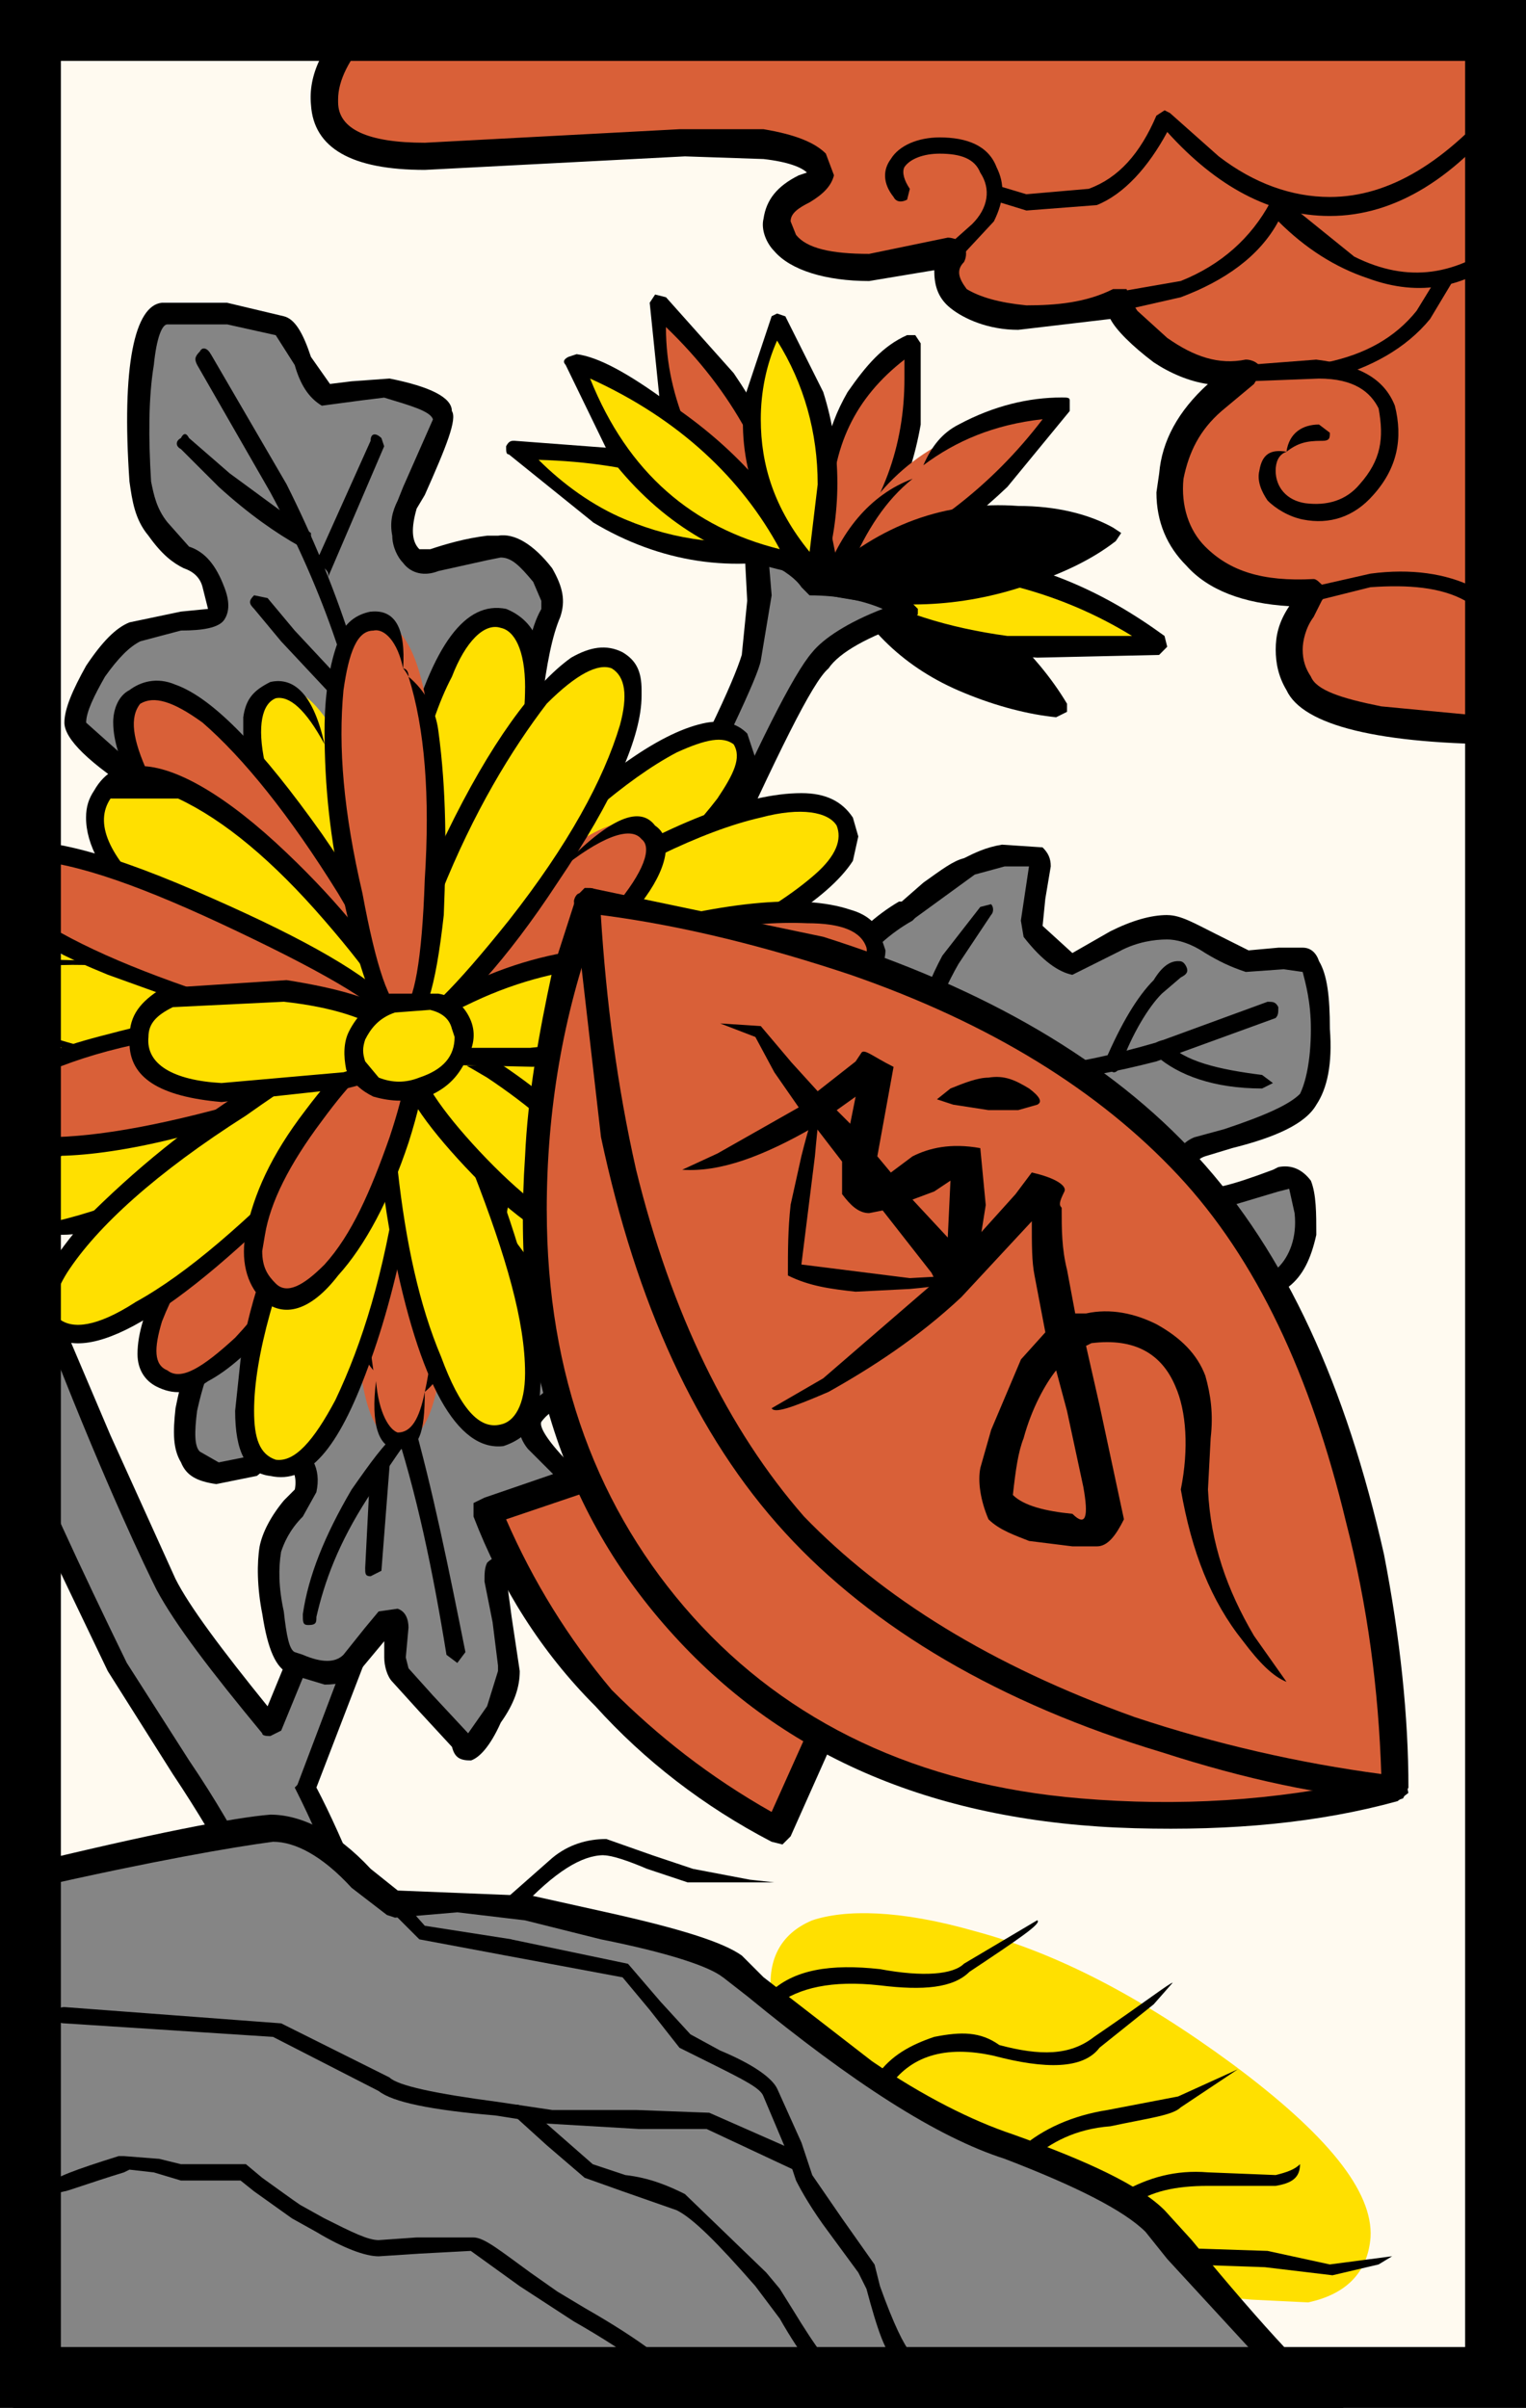 <svg xmlns="http://www.w3.org/2000/svg" height="100%" viewBox="0 0 372 587"><path fill="#fffaf0" d="M0 0h372v587H0z"/><path fill="#DA8E55" d="M237.65 166.92c7.26 2.65 13.86 4.63 20.47 5.95-3.3-5.95-7.92-11.23-13.2-16.5-11.9-11.24-24.45-17.2-38.32-16.53 5.28 11.9 15.85 21.13 31.05 27.08z"/><path d="M206.6 137.2c-1.32 0-1.32.66-1.98 1.32v1.98c5.94 12.55 15.85 22.46 30.38 28.4 7.94 3.3 15.86 5.3 22.46 5.95l2.65-1.32v-1.98c-3.95-6.6-8.58-11.9-14.52-17.84-11.9-10.55-24.45-16.5-38.98-16.5z"/><path fill="#FFE000" d="M201.97 143.15c13.22 8.58 30.4 13.2 52.2 15.2l28.4-1.34c-6.6-5.27-14.54-9.9-25.1-13.85-19.82-7.27-38.98-7.93-55.5 0z"/><path d="M284.54 157.67l-.66-2.64c-7.26-5.28-15.85-10.57-26.42-14.53-20.47-7.26-38.97-7.26-56.14 0l-1.98 2.64c0 .66.66 1.32 1.32 1.98 13.87 8.6 31.04 13.88 52.2 15.2l29.7-.66 1.98-2zm-75.96-14.52c11.9-3.97 25.76-3.97 39.63 0 9.92 2.64 19.17 6.6 27.76 11.88h-30.4c-14.52-1.98-27.07-5.94-36.98-11.88z"/><path fill="#FFE000" d="M150.46 112.1l-25.1-1.98 19.8 15.2c15.86 9.9 33.03 11.88 50.87 7.26-11.23-10.58-27.1-17.18-45.57-20.48z"/><path d="M144.5 127.3c16.52 9.9 34.35 12.54 52.2 7.92l1.97-1.98-.66-2.65c-12.54-10.57-27.72-17.18-46.22-21.14l-26.43-2c-.65 0-1.3 0-1.98 1.34 0 1.32 0 1.98.67 1.98l20.47 16.5zm45.6 3.95c-12.56 2-25.1.66-37.67-4.62-7.92-3.3-15.18-8.6-21.13-14.53 23.78.66 43.6 6.6 58.8 19.15z"/><path fill="#858585" d="M184.14 133.24l1.32 13.2-1.98 13.88-26.42 54.16 16.52-1.32 11.22-23.78c7.27-16.5 12.56-26.42 14.54-29.06 3.96-3.97 11.22-7.27 21.8-11.9-2.65-2.63-7.27-4.62-14.53-5.28l-9.24-1.32c-1.33-1.98-3.97-4.62-7.93-6.6l-5.3-1.98z"/><path d="M198.67 139.84c-1.97-3.3-4.62-5.3-8.58-6.6l-5.3-2.65-2.64 1.3-.66 2 .66 12.55-1.32 13.2c-2 6.6-9.9 23.8-26.42 53.5l.66 2.66 1.98 2 16.52-2c1.3 0 1.97 0 1.97-1.32 13.88-30.4 22.46-48.22 26.42-51.52 2.65-3.96 9.9-7.93 19.82-11.23l1.97-1.98v-1.32l-1.32-1.32c-3.3-3.95-11.22-6.6-23.78-7.26zm-3.3 3.3l1.98 2c7.27 0 13.2 1.3 17.83 3.3-8.58 3.3-14.52 7.26-17.17 10.56-4.6 5.28-13.2 22.46-26.4 52.18l-9.92.67c14.53-29.07 23.12-46.9 23.78-50.87l2.64-15.85-.66-7.93c3.97 1.98 6.6 3.96 7.93 5.95z"/><path fill="#D96038" d="M221.8 102.85V83.7c-4.63 2.64-9.25 7.26-13.22 13.2-8.58 12.56-10.57 27.74-6.6 45.6 10.57-11.9 17.84-25.12 19.8-39.65z"/><path d="M200 143.15l1.97 1.98 2-1.33c11.22-11.22 17.82-25.1 20.47-40.3V83.7l-1.32-2h-2c-5.93 2.65-9.9 7.28-14.5 13.88-5.3 9.25-7.28 18.5-3.98 29.73 0-16.5 5.94-28.4 17.84-37.65v4.63c0 16.5-5.3 31.05-16.52 44.26l-1.98-9.9c-1.98 5.27-3.3 10.56-1.98 16.5z"/><path fill="#D96038" d="M244.9 116.72L258.8 98.9c-7.27.65-15.2 2.62-23.78 6.6-16.5 6.6-27.08 19.8-32.36 37 15.85-5.3 29.06-13.9 42.27-25.78z"/><path d="M200.66 141.82l.65 1.98 2.66 1.32c15.2-5.28 29.07-14.53 41.6-26.42l15.2-18.5v-2.64c0-.66-.65-.66-1.98-.66-7.92 0-16.5 1.98-25.1 6.6-3.96 2-6.6 5.3-8.6 9.92 7.95-5.95 17.2-9.9 29.08-11.23-12.56 16.5-28.4 28.4-46.9 36.32 3.96-9.25 8.6-16.52 15.2-21.8-10.58 3.96-17.84 13.2-21.8 25.1z"/><path fill="#D96038" d="M176.22 91.62l-15.2-17.83L163 98.9c5.3 17.82 15.85 31.03 32.37 38.3-2.64-15.2-8.58-30.4-19.16-45.58z"/><path d="M162.34 72.46l-2.64-.66-1.32 2 2.64 25.75c4.62 18.5 16.52 31.7 33.03 40.3h1.98l1.32-2.65c-1.98-16.52-8.6-31.7-18.5-46.24l-16.5-18.5zm5.3 32.37c-3.3-7.92-5.3-15.85-5.3-25.1 16.5 15.85 25.77 33.7 29.73 53.5-11.23-6.6-19.82-16.5-24.44-28.4z"/><path fill="#FFE000" d="M161.68 100.2l-22.46-11.9 11.9 21.82c11.22 15.85 25.76 25.1 44.25 27.08-6.6-13.87-17.83-27.08-33.7-37z"/><path d="M137.9 88.98l11.23 23.12c11.9 15.2 27.08 24.44 45.58 27.74.67 0 1.33 0 2-1.32l.65-1.98c-6.6-14.53-18.5-27.74-34.35-38.32-9.9-7.26-17.18-11.22-22.45-11.88l-2 .66c-1.3.66-1.3 1.3-.65 1.98zm52.2 44.9c-21.15-5.27-37-18.48-46.25-41.6 21.8 9.9 37 24.44 46.24 41.6z"/><path fill="#FFE000" d="M198.67 95.58l-9.24-16.5-5.94 17.83c-2 15.2 2.62 29.07 14.5 42.94 4.64-14.53 4.64-29.72.67-44.26z"/><path d="M191.4 77.1l-1.97-.67-1.32.66-6.6 19.8c-1.98 15.2 3.3 30.4 14.53 44.92l2.64.67 2-2c4.6-15.2 4.6-30.38 0-44.92l-9.26-18.5zm7.94 40.94l-1.98 16.5c-8.6-10.55-11.9-21.12-11.9-32.35 0-6.62 1.33-13.22 3.97-19.16 6.6 10.56 9.9 22.45 9.9 35z"/><path fill="#FFE000" d="M201.97 142.5c15.86 3.95 31.72 2.62 48.9-2.66l19.8-9.9c-5.94-2.65-13.2-4.63-22.46-4.63-17.16-1.3-32.35 4.63-46.22 17.2z"/><path d="M273.32 129.93l-2-1.32c-5.93-3.3-13.86-5.27-23.1-5.27-17.84-1.32-33.7 4.62-47.56 17.17l-.66 2.65 1.97 1.98c15.86 3.3 31.72 3.3 48.9-2.64 7.92-2.66 15.18-5.96 21.13-10.6l1.32-1.97z"/><path fill="#858585" d="M55.34 76.43l-15.2-.66c-2.64 1.32-4.62 6.6-5.94 18.5-.67 7.92-.67 15.85 0 23.1 0 3.3 1.98 7.94 4.62 11.24l7.27 7.28c1.97.66 3.95 2.64 5.93 5.94 1.32 3.97 1.32 6.6.66 7.93l-8.6 1.98-11.23 1.98c-3.3 1.33-6.6 4.63-9.9 9.92-3.3 4.62-4.62 9.25-4.62 12.55 0 3.3 4.62 7.92 15.85 13.87 7.93 5.3 15.2 9.25 21.8 11.23 40.3 17.83 64.73 7.93 73.3-29.73.68-9.9 2.66-17.83 4.65-21.8 1.3-3.3.65-6.6-2.65-11.22-3.96-3.97-6.6-5.3-9.25-5.3l-7.26.67-9.26 2.64c-3.3 1.98-5.3.65-6.6-3.3-2-3.3-1.32-6.6 0-9.92 6.6-13.2 9.9-21.13 9.24-22.46-.66-1.98-5.3-3.96-14.53-6.6l-6.6 1.32-7.94.67c-1.3-.67-3.3-3.3-5.27-8.6-1.98-4.62-3.97-7.26-5.28-8.58l-13.2-2.64z"/><path d="M55.34 73.8H39.48c-6.6.64-9.9 15.18-7.92 43.58.66 4.63 1.3 9.25 4.62 13.2 3.3 4.64 5.94 6.62 8.6 7.94 1.96.66 3.95 1.98 4.6 4.62l1.33 5.3-6.6.65-12.54 2.63c-3.3 1.32-6.6 4.63-10.57 10.57-3.32 5.94-5.3 10.57-5.3 13.87 0 3.96 5.95 9.9 18.5 17.83 6.6 3.97 13.2 7.27 20.48 10.58 22.45 9.24 40.3 10.57 53.5 3.3 11.9-5.94 19.82-17.84 23.78-35v-.67c1.32-10.56 2.64-17.17 4.62-21.8 1.32-3.95.67-7.25-1.98-11.88-4.62-5.94-9.25-8.6-13.2-7.93h-2.65c-5.3.65-9.9 1.98-13.87 3.3h-2.65c-1.98-1.98-1.98-5.3-.66-9.9l1.98-3.32c5.3-11.88 7.93-18.5 6.6-20.47 0-3.3-5.27-5.94-15.18-7.92l-9.25.67-5.28.65L75.8 87c-1.97-5.95-3.95-9.25-6.6-9.9l-13.87-3.3zm0 5.27l11.88 2.64L71.85 89c1.32 4.62 3.3 7.92 6.6 9.9l9.9-1.32 5.3-.65c6.6 2 11.23 3.3 11.9 5.3l-7.28 16.5-1.32 3.3c-1.32 2.64-1.98 5.3-1.32 8.6 0 2.64 1.32 5.28 2.64 6.6 1.98 2.64 5.3 3.3 8.6 1.98l11.88-2.64 3.3-.66c2.65 0 4.63 1.97 7.93 5.94l1.98 4.63v1.98c-2.65 4.62-3.96 11.88-5.3 23.1-3.3 16.53-11.21 27.1-21.12 31.72-11.9 5.95-27.74 4.63-48.22-3.96l-24.45-12.56L21 176.17c0-2.64 1.97-6.6 4.6-11.23 3.3-4.62 5.96-7.27 8.6-8.6l9.9-2.63c5.3 0 9.25-.65 10.58-2.64 1.3-1.97 1.3-4.6 0-7.92-2-5.3-4.63-8.6-8.6-9.9l-5.28-5.95c-2.64-3.32-3.3-6.62-3.97-9.92-.65-10.57-.65-20.48.67-28.4.66-6.6 1.98-9.9 3.3-9.9h14.54z"/><path d="M51.38 86.34c-.67-1.33-2-2-2.65-.67-1.32 1.33-1.32 1.98-.66 3.3l17.83 31.05c13.2 24.44 21.14 48.22 24.44 71.34 0 1.32 1.33 1.98 1.98 1.98 1.33-.66 2-1.3 1.33-1.98-3.3-23.78-11.23-48.22-23.8-73.32L51.4 86.34z"/><path d="M46.09 106.8c-.67-1.3-1.33-1.3-2 0-1.32.67-1.32 2 0 2.66l9.25 9.24c7.27 6.6 13.87 11.23 19.82 14.54.66 1.3 1.98.65 2.64 0v-3.3L56 115.4l-9.9-8.6zM92.98 106.8c-1.3-1.3-2.64-1.3-2.64.67L75.8 139.84c.67-1.32 1.33-1.32 3.3-1.32.67.66 1.33 1.32.67 2.64l13.88-32.37-.67-2zM65.24 145.8l-3.3-.68c-1.32 1.33-1.32 1.98 0 3.3l6.6 7.94 19.16 20.47 2.64-.66c1.32-.65 1.32-1.32 0-2.64l-18.5-19.82-6.6-7.9z"/><path fill="#858585" d="M319.56 235.62c-1.32-1.32-2.65-1.98-5.95-1.32h-9.24l-9.9-4.63c-3.97-1.97-7.27-3.96-9.92-3.96-3.96 0-7.92 1.33-12.54 3.32-3.97 1.98-7.27 3.3-8.6 5.28-1.3 1.32-2.63 0-5.94-1.98l-5.94-5.95c0-.66 0-2.64.66-6.6l1.32-8.6c0-1.97-1.98-3.3-6.6-3.3l-10.57 3.3c-1.98 1.33-4.63 3.32-9.25 6.62l-5.3 3.95c-11.87 6.6-19.8 17.83-25.08 33.7-4.63 15.18-4.63 28.4 0 38.97 3.96 8.58 15.85 15.18 36.33 19.8l39.63 5.95 22.46-1.98c7.93-2 13.2-4.63 17.84-7.27 3.96-2.65 5.28-7.27 5.28-14.54-.67-7.93-1.98-10.58-5.28-9.26l-11.9 3.97c-4.62 1.33-8.58 1.33-9.9 0-2.65-1.32-3.3-3.96-3.3-5.94.65-2.64 2.63-4.62 4.62-5.94l13.2-3.3c7.28-2 11.24-5.3 13.22-7.93 1.98-3.3 3.3-9.26 3.3-17.2-.66-6.6-1.33-11.88-2.64-15.18z"/><path d="M284.54 223.07c-3.96 0-8.58 1.32-13.87 3.96l-9.25 5.3-7.26-6.62.66-6.6 1.33-7.92c0-1.98-.67-3.3-2-4.62l-9.9-.66c-3.96.66-6.6 1.98-9.25 3.3-2.64.66-5.27 2.65-9.9 5.95l-5.28 4.62h-.67c-11.23 6.6-20.48 18.5-25.1 35-5.3 15.86-5.3 29.07 0 40.96 3.96 7.93 13.2 14.53 29.73 18.5l38.3 7.27 9.92 1.3 23.78-1.96c7.92-2.65 14.53-4.64 18.5-7.27 3.3-2.64 5.28-6.6 6.6-12.55 0-5.3 0-9.9-1.32-13.2-2-2.66-4.63-3.98-7.93-3.32l-1.32.66c-10.56 3.96-15.85 5.28-17.82 3.96-1.33-1.3-2-1.98-1.33-3.96 0-1.32.66-2.64 2.65-3.3l6.6-2c10.57-2.63 17.84-5.93 20.48-10.55 2.64-3.96 3.96-9.9 3.3-18.5 0-7.92-.66-13.2-2.64-16.5-.66-1.98-1.98-3.3-3.97-3.3h-5.94l-7.27.66-7.92-3.97c-5.3-2.64-8.6-4.63-11.9-4.63zm-11.22 8.6c3.96-2 7.92-2.65 11.22-2.65 2 0 5.3.65 9.25 3.3 3.3 1.98 5.94 3.3 9.9 4.62l9.25-.66 4.62.66c.67 2.64 2 7.27 2 13.87 0 7.94-1.34 13.22-2.66 15.86-2.64 2.65-8.58 5.3-18.48 8.6l-7.28 1.98c-3.3 1.32-5.27 4.62-5.94 7.92 0 2.65 1.33 5.95 3.97 8.6l9.25.65 13.2-3.95 2.65-.67 1.32 5.95c.65 5.95-1.33 10.57-3.97 13.2-3.97 2.66-10.58 5.3-17.84 7.28l-20.5 1.33-10.55-1.32-36.33-5.94c-15.2-4.62-24.45-9.9-27.75-16.5-3.96-10.58-3.96-23.13.66-37.66 4.63-15.2 12.55-25.77 23.12-31.7l.67-.67 14.52-10.57 7.27-1.98h5.95l-1.98 13.2.67 3.98c4.62 5.94 8.58 8.58 11.88 9.24l3.97-1.98 7.92-3.96z"/><path d="M311.63 245.53c-.66-1.32-1.32-1.32-2.64-1.32l-27.1 9.92c-20.48 5.94-36.33 7.92-47.56 4.62-1.98 0-2.64 0-2.64 1.98 0 1.32 0 1.98 1.98 1.98 11.9 2.65 27.74 1.32 48.22-3.96l29.06-10.57c.67-.66.67-1.32.67-2.64z"/><path d="M289.18 235.62c-.67-1.32-1.33-1.32-2-1.32-1.97 0-3.95 1.32-5.94 4.63-3.96 3.96-7.92 10.56-11.88 19.8-.67.67 0 2 1.3 2 .67 1.3 2 .66 2.66-1.33 2.64-7.26 6.6-13.87 9.9-17.17l4.63-3.96c1.32-.67 1.98-1.33 1.32-2.65zM284.54 254.12c-.66-.67-1.3-.67-2.64 0-.66 1.32-.66 1.98 0 3.3 5.3 4.63 13.88 7.93 25.76 7.93l2.65-1.32-2.64-1.98c-10.56-1.33-19.15-3.3-23.12-7.93zM241.6 220.42l-2.63.67-9.25 11.88c-5.3 9.9-7.93 19.8-8.6 29.72 0 1.33.67 2 2 2l1.97-2c0-8.58 3.3-18.5 8.58-27.73l7.92-11.9c.67-.66.67-1.98 0-2.65z"/><path fill="#858585" d="M98.27 374.34l-9.25-8.6L65.9 420.6C54 406.04 45.43 394.8 40.8 386.23c-3.3-5.3-8.6-17.18-16.5-35.67l-11.24-26.42-13.22 17.83 5.95 15.2 23.1 48.87 20.5 33.7c9.9 13.86 16.5 29.06 22.45 45.57l27.08 11.24c-9.9-28.4-18.5-48.9-24.44-60.77 9.24-20.48 17.17-41.62 23.77-61.43z"/><path d="M13.71 321.5c-.64 0-1.96 0-1.96 1.3L-2.14 340l-.66 2.63 5.95 16.5 23.12 48.24 15.85 25.1c11.9 17.83 21.8 36.33 27.08 53.5l1.33 1.98L97.6 499.2h2.65l1.32-2.66v-.65c-9.9-27.76-17.83-47.58-24.44-60.13l23.12-60.1v-1.33l-.66-1.32-9.26-9.24-1.98-.67-1.98 1.34-21.14 51.52C54 402.08 46.1 391.52 42.78 384.9l-15.85-35-11.23-26.42-1.98-2zm75.98 48.88l5.3 5.27L72.5 435.1l-.65.67.66 1.32c5.96 11.88 13.22 29.72 21.8 54.8l-20.47-9.23c-6.6-17.18-15.2-35-27.74-53.5l-15.2-23.8c-11.24-23.1-21.15-44.24-28.4-62.74l10.56-13.2c13.2 33.68 22.46 52.83 25.1 58.12 4.62 8.6 13.22 19.82 25.76 35 0 .67 1.32.67 1.98.67l2.65-1.33 21.13-51.52z"/><path fill="#858585" d="M99.6 287.8c-4.63 0-7.93 3.97-10.58 11.23-2.64 7.27-6.6 11.23-11.9 14.54l-13.86 6.6c-5.94 3.3-10.57 6.6-12.55 9.25-2.63 3.96-4.62 7.93-5.27 13.87-1.33 5.93-.66 9.9.65 12.54 1.33 1.33 3.3 3.3 6.6 3.3l8.6-1.97 4.62-2.65 3.96-.66c3.97 1.98 5.3 5.28 3.97 9.25l-3.3 5.95c-2.64 3.3-4.63 5.3-4.63 8.6-.66 4.6 0 9.24.66 16.5.66 6.6 2.64 10.57 3.97 11.23l7.27 2.65c2.64.65 5.94-.66 7.92-1.98l5.95-8.6c1.98-2.64 3.3-3.95 3.96-3.3l1.32 5.95c-1.32 3.96-.67 6.6 0 8.58l8.58 7.94 7.27 9.24c.66 1.98 2.64 0 5.95-4.62 3.3-5.3 4.62-9.9 5.28-13.87l-1.98-13.87c-1.98-5.95-1.98-9.9-.66-10.57l6.6-.67 7.26 1.33 4.63-7.28 3.95-9.9c.66-.67-2.64-3.98-8.6-9.25-5.27-5.3-6.6-9.25-5.27-11.24 1.98-3.3 4.62-5.27 6.6-5.94l8.6-2c6.6-1.97 7.25-7.92 2.63-17.82-1.3-2.64-9.24-8.6-22.45-17.18l-19.8-12.55c-2-1.98-3.32-2.64-5.96-2.64z"/><path d="M96.95 285.82c-4.63 1.33-7.93 5.3-10.57 11.9-2.64 6.6-5.94 10.56-10.57 13.2l-5.27 2.65c-11.23 5.94-18.5 9.9-21.8 13.87-3.3 3.97-4.62 9.25-5.95 15.85-.65 5.93-.65 9.9 1.33 13.2 1.33 3.3 3.97 4.63 8.6 5.3l9.9-2 3.3-2.63c1.32-.66 2.65-.66 3.3-.66 2 .67 3.3 3.3 2.65 6.6l-2.64 2.65c-3.3 3.97-5.28 7.93-5.94 11.24-.66 3.95-.66 9.9.66 16.5 1.32 8.58 3.3 13.2 6.6 14.53l2 .65 6.6 2c3.3 0 5.94-.67 7.92-2.66l6.6-7.92v-.66 4.63c0 1.97.67 4.6 2 5.94l6.6 7.28 7.92 8.58c.66 2.64 1.98 3.3 4.62 3.3 1.98-.66 4.62-3.3 7.27-9.24 3.3-4.63 4.62-8.6 4.62-12.55l-1.98-13.2-1.33-9.92 5.28 1.3 7.93.68 5.94-9.25 3.97-9.9c0-1.33-2-4.64-7.28-9.9-5.28-5.3-7.92-9.26-7.26-10.58 1.98-2.64 4.62-3.97 7.92-3.97l5.94-1.98 6.6-4.63c2-4.62.67-9.9-2.63-16.5-2-5.95-16.52-15.86-42.95-31.7-3.3-2.66-6.6-2.66-9.9-2zm-18.5 29.73c5.3-2.65 9.9-8.6 13.22-15.86 1.98-5.28 3.96-7.93 6.6-9.25 1.98 0 3.96 0 5.28 1.98l26.43 15.85c9.24 6.6 14.53 11.23 15.85 13.22 1.98 5.28 2.64 9.25 1.98 11.88l-3.3 2.64-5.28.67c-4.62.65-7.92 3.3-11.22 7.26-2 2.64-2 5.94.65 9.24l7.93 7.93 4.63 5.28-3.3 9.26-3.96 5.3-3.97-1.34-5.94-.66c-1.98 0-3.96.66-5.3 2-.64 1.3-.64 2.63-.64 4.6l1.97 9.9 1.32 10.58v1.33l-2.66 8.58-4.62 6.6-8.6-9.24-5.93-6.6-.67-2.64.66-7.26c0-2-.67-3.97-2.65-4.63l-4.63.66-3.3 3.97-5.28 6.6c-1.98 1.98-5.3 1.98-9.9 0l-2-.66c-1.32-.66-1.98-3.97-2.64-9.9-1.3-5.95-1.3-10.58-.66-14.54.66-1.98 1.98-5.28 5.3-8.6l3.3-5.93c1.3-5.94-1.33-9.9-5.95-12.55-2.66-.66-5.3-.66-8.6 1.98l-2.65 1.98-6.6 1.32-4.62-2.64c-1.32-1.33-1.32-4.63-.66-9.9 1.32-5.95 2.64-9.92 4.62-13.22 2.63-3.3 9.24-7.27 19.8-12.55l5.95-2.65z"/><path d="M92.98 322.15c-.66-1.3-1.3-1.3-2.64-1.3-1.32.64-1.32 1.96-1.32 2.62l6.6 22.46c5.95 17.84 9.9 37 13.22 57.48l2.64 1.98 1.98-2.64c-3.97-19.8-7.93-39.63-13.2-58.12l-7.28-22.47z"/><path d="M98.93 348.57l-1.98.66c-3.3 2.65-6.6 7.27-11.23 13.88-6.6 11.24-10.57 21.15-11.9 30.4 0 1.97 0 2.64 1.33 2.64 1.98 0 1.98-.67 1.98-1.98 1.98-8.6 5.3-17.84 12.55-29.07 5.95-8.6 9.25-13.88 9.9-13.88.67-1.32.67-2-.65-2.65z"/><path d="M90.34 356.5l-1.32 25.76c0 1.33 0 2 1.32 2l2.64-1.34 2-25.75-2.66 1.97c-.65 0-1.98-1.3-1.98-2.64z"/><path fill="#FFE000" d="M146.5 224.4c29.05-21.8 39.62-37 33.68-44.27-5.95-6.6-22.46 2-48.88 26.42-26.42 25.1-37.65 39.64-33.7 44.26 4.63 4.64 20.5-3.95 48.9-26.4z"/><path d="M95.63 252.8l6.6 1.32c8.6-1.98 23.12-9.9 43.6-25.76 21.8-16.52 33.7-29.73 37-39.63l1.3-3.97-1.97-5.94c-2.64-2.65-5.94-3.3-9.9-2.65-10.58 1.98-25.1 11.9-44.26 31.04-19.16 17.86-29.73 31.07-32.37 39.65-.66 2.64-.66 5.3 0 5.94zm37-20.48c-19.17 13.2-29.74 18.5-33.7 17.17 0-3.3 6.6-13.22 22.46-29.73 17.16-17.18 31.03-29.73 43.58-36.34 7.27-3.3 11.23-3.96 13.87-1.98 2 3.3 0 7.28-3.96 13.22-8.6 11.23-22.47 24.44-42.28 37.65z"/><path fill="#FFE000" d="M159.04 237.6c37-15.2 52.84-27.74 46.9-37.65-5.28-9.9-26.42-5.28-60.77 14.53-35 19.16-50.86 31.7-47.56 37.66 3.32 5.28 23.8.65 61.44-14.54z"/><path d="M96.28 247.5c-1.3 2-1.3 4.64-.65 5.3 1.32 1.32 3.3 2.64 7.26 2.64 11.9 0 29.72-4.63 54.82-14.54 27.74-11.23 44.25-21.8 50.2-31.04l1.32-5.95-1.32-4.6c-2.64-3.97-6.6-5.96-12.55-5.96-13.2 0-32.37 7.27-56.8 22.46-23.78 13.22-37.65 23.78-42.3 31.7zm3.3 3.3c.67-3.95 10.58-12.53 31.06-25.1 21.8-13.85 40.3-23.1 54.82-26.4 9.9-2.65 16.5-1.33 18.5 1.97 1.3 3.3 0 7.27-5.3 11.9-10.55 9.24-29.05 19.15-56.14 27.74-25.1 8.6-38.97 11.9-42.93 9.9z"/><path fill="#D96038" d="M159.04 253.45c38.3-4.62 56.14-12.54 54.17-23.12-1.97-10.56-21.8-11.22-60.1-1.3-37.66 8.57-56.15 16.5-54.83 23.1l60.77 1.32z"/><path d="M98.93 247.5c-2.65 1.33-3.3 3.3-2.65 4.64l5.3 3.96c9.9 3.3 28.4 3.3 54.82 0 29.06-3.3 46.9-8.6 55.48-16.52 2.65-1.98 3.97-5.28 3.97-7.92l-.67-2c-.65-3.95-3.3-6.6-7.92-7.9-11.9-3.97-31.7-2-58.8 5.93-26.4 6.6-42.93 13.2-49.53 19.8zm38.32-11.88c25.1-7.93 44.9-11.23 59.45-10.56 8.58 0 13.2 1.97 14.52 5.94.66 3.3-2.64 6.6-9.25 9.9-13.2 5.95-33.03 9.9-59.45 11.9l-42.27-2c1.98-3.3 13.88-8.57 37-15.18z"/><path fill="#FFE000" d="M148.47 277.9c35.67 12.55 54.83 15.2 56.8 7.26 2.65-7.92-14.52-17.17-50.85-27.74-37-9.9-56.15-12.55-58.14-6.6-1.3 5.28 15.86 14.53 52.2 27.08z"/><path d="M98.27 246.2c-2.64.65-3.96 1.97-4.62 3.3 0 1.98.66 3.95 2.63 5.94 5.95 6.6 22.47 14.53 49.55 23.78 28.4 10.56 46.23 13.87 56.14 11.23 3.3-.67 5.95-2.64 5.95-4.63l.66-1.98c0-1.98-1.32-3.96-3.3-5.94-7.93-7.27-25.76-15.85-54.17-23.78-27.06-7.27-44.24-9.9-52.83-7.93zm41.6 9.9c26.44 6.6 45.6 13.87 56.16 21.14 5.94 2.63 7.93 5.28 7.93 7.27-1.32 1.98-3.96 2.64-9.25 2.64-13.2-.66-32.36-5.28-58.12-15.85-24.44-9.26-37.65-16.52-37.65-20.5 2.64-1.97 16.5-.65 40.95 5.3z"/><path fill="#FFE000" d="M96.95 247.5c-4.63 3.98 2.64 20.5 21.8 49.55 19.8 29.06 33.02 40.3 38.97 35.67 6.6-5.28-.66-21.13-22.46-48.88-20.47-27.74-33.7-39.63-38.3-36.33z"/><path d="M98.27 249.5c3.96-.67 11.9 7.92 26.42 24.43 14.52 17.18 25.1 32.37 30.38 44.26 2.64 7.25 3.3 11.88 1.32 12.54-1.32 1.32-3.3 0-6.6-2.64 3.3 7.26 6.6 9.25 9.24 6.6 1.98-1.32 3.3-3.96 3.3-6.6l-.66-2c-1.3-10.55-9.9-25.75-26.42-46.23-15.2-19.8-26.42-31.04-34.34-34.34h-5.3c-3.95 3.3-1.3 13.2 7.94 30.38 7.92 13.88 15.2 26.43 24.44 37.67 5.28 6.6 11.22 10.57 17.83 11.88-9.9-8.58-20.48-21.8-32.37-41.6-11.9-19.83-16.5-31.06-15.2-34.36z"/><path fill="#FFE000" d="M143.2 265.35c31.7 3.96 46.9 1.98 47.55-6.6 0-7.94-15.86-13.22-47.56-14.54-31.06-1.3-46.25 1.33-46.25 7.28-.67 5.94 15.2 10.56 46.24 13.87z"/><path d="M94.3 251.48c0 2.64 1.33 4.62 4.63 5.94 7.93 4.62 23.12 7.93 44.26 10.57l44.9-2.65c3.3-1.33 4.63-3.96 4.63-6.6 0-3.3-1.98-5.96-5.94-7.94-7.95-5.27-23.8-7.9-45.6-8.57-22.45-.66-36.98.66-43.6 4.62-1.97 1.33-3.3 2.64-3.3 4.63zm35.68 9.9c-19.82-3.3-29.73-6.6-31.05-9.9 1.32-2.65 11.23-3.97 29.07-4.63l46.23 3.96c9.26 2 13.87 4.64 13.87 7.94 0 1.98-3.3 3.96-9.9 5.3l-48.22-2.65z"/><path fill="#FFE000" d="M135.26 286.48c29.73 19.82 46.24 25.1 50.2 18.5 3.3-7.26-9.9-19.82-39.63-37-30.4-17.17-46.9-23.77-49.55-19.15-2.63 5.3 10.58 18.5 38.98 37.65z"/><path d="M125.35 276.57c-18.5-13.87-27.08-22.45-27.08-26.42 3.3-1.32 14.53 2.65 33.7 12.55 20.46 11.23 35.66 21.14 44.9 30.4-4.62-9.26-14.53-18.5-31.7-27.75-8.6-5.3-16.5-9.9-26.42-13.87-13.87-5.95-21.8-7.27-24.44-3.3-1.97 3.96 3.97 12.54 19.16 24.43 11.9 9.92 24.44 18.5 37 25.78 7.92 4.6 14.52 5.94 21.13 4.6-12.56-4.6-27.75-12.53-46.25-26.4z"/><path d="M175.55 303.66c-1.32 0-3.3 0-3.96-.67.65.66.65.66 1.3.66h2.65z"/><path d="M182.82 303.66c-.66 1.32-3.3 1.32-7.27 0 5.95 5.28 9.9 5.94 11.9 2.64l.65-3.3c0-3.97-3.96-7.27-11.22-9.9 5.28 4.62 7.92 8.58 5.94 10.56z"/><path fill="#FFE000" d="M88.36 231c-12.55-11.23-21.14-14.54-27.08-8.6-5.3 5.96-1.98 13.88 11.88 23.8 13.88 9.9 22.47 12.54 26.43 8.58 3.96-3.97.65-11.9-11.24-23.78z"/><path d="M90.34 231c-5.94-6.6-11.9-11.23-18.5-12.55-4.62-1.33-9.24-.66-12.54 2.64-1.32 1.97-1.98 4.6-1.98 6.6v3.3c1.32 5.28 5.94 11.23 13.2 16.5 7.28 4.64 13.22 7.94 19.82 9.92l11.23-1.32c1.32-1.32 1.98-3.96.66-7.27-1.3-5.94-5.28-11.9-11.9-17.83zm-19.8-8.6c5.27 2 11.22 5.3 16.5 11.9 6.6 5.28 9.9 11.23 11.23 15.2v3.3c-1.32 1.32-3.3 1.32-6.6 0-5.95-1.32-11.9-3.97-17.84-9.26-6.6-4.6-11.23-9.24-11.9-13.86-.65-1.98 0-3.97.67-5.3 2-1.97 4.62-1.97 7.93-1.97z"/><path fill="#FFE000" d="M104.22 221.1c-2.65-21.8-8.6-31.72-16.52-30.4-7.93 1.33-9.25 12.55-3.96 33.7 4.62 21.13 9.9 31.04 15.85 30.38 5.94-.66 7.26-12.55 4.62-33.7z"/><path d="M84.4 219.1l-1.33-13.2c-2.63 3.96-3.96 8.58-3.3 13.2 2 9.92 3.97 18.5 7.94 25.77 4.62 9.25 7.93 12.55 12.55 12.55 3.97-1.32 6.6-6.6 6.6-16.5 1.33-7.94 0-16.53-1.3-26.44-3.98-19.15-9.92-27.74-18.5-26.42-5.3 1.32-6.6 6.6-3.3 16.52 0-7.27 1.3-11.23 4.6-11.9 5.3-.65 9.26 6.6 12.57 23.13 1.3 8.6 2.64 17.18 1.3 25.1 0 7.28-1.3 11.24-3.3 11.24-1.3.66-3.95-2.65-6.6-9.25-3.3-7.28-6.6-15.2-7.92-23.8z"/><path fill="#D96038" d="M136.58 236.28c19.82-16.5 27.75-27.08 21.8-33.7-5.95-5.93-17.83.67-36.33 18.5-19.16 18.5-26.42 29.73-23.12 34.36 4.63 3.96 16.5-2 37.65-19.16z"/><path d="M120.07 245.53c-10.57 6.6-16.52 9.9-18.5 7.92-1.32-1.97 1.98-7.26 8.6-15.85 7.92-9.9 16.5-18.5 25.75-25.1-5.94 0-10.57 1.98-14.53 6.6l-14.54 15.86c-9.25 10.57-11.9 17.83-9.25 21.8 2.65 3.3 10.58 1.98 22.47-5.28 9.24-5.95 18.5-12.56 26.42-21.15 10.56-9.24 15.84-17.83 15.84-23.78 0-1.98-.66-3.96-2.64-5.28-3.96-5.28-11.9-1.32-23.78 11.23 10.57-8.6 17.84-11.23 20.48-7.93 2.64 1.98.66 7.93-6.6 16.52-7.28 8.58-17.84 16.5-29.73 24.43z"/><path fill="#FFE000" d="M97.6 281.2c4.63 15.85 10.58 22.46 17.84 19.82 7.93-2 8.6-10.57 2.65-25.77-6.62-15.85-12.57-22.46-18.5-20.47-5.95 1.32-5.95 10.57-2 26.42z"/><path d="M122.05 279.22c-2.65-7.27-5.95-13.87-9.9-19.16-5.3-5.94-9.92-9.25-13.22-7.92-2.65 1.3-3.96 3.3-5.28 7.26-1.33 5.95-.67 13.2 1.98 21.8 1.98 9.25 5.3 15.85 9.9 19.16 3.3 3.3 6.6 3.96 11.24 3.3 4.62-1.98 7.27-5.94 7.27-12.55l-2-11.88zm-13.2-16.52c3.3 5.3 6.6 11.23 8.58 17.84 2.64 10.57 1.32 17.18-2.65 18.5-1.98.65-4.62 0-6.6-2-3.3-3.3-5.95-9.23-8.6-17.16-1.97-7.93-2.63-14.53-1.3-19.16l1.97-3.96c1.98-.66 4.63 1.98 8.6 5.94z"/><path fill="#D96038" d="M98.93 255.44c-5.95 0-9.9 15.2-11.22 47.55-1.98 31.05 1.32 47.56 9.25 48.22 8.6.66 11.9-14.53 11.9-46.9-.67-32.37-3.97-48.22-9.92-48.88z"/><path d="M85.72 295.07l-.66 19.82c0 7.9 1.98 14.5 5.95 19.15-1.98-13.22-1.98-28.4.67-46.9 1.98-18.5 3.96-27.75 7.26-29.07 3.3 1.32 5.3 12.55 6.6 32.37 1.33 20.48.66 37-1.98 48.87 3.97-3.3 6.6-8.58 6.6-14.52 1.33-13.87 1.33-28.4-.65-44.26-2.64-17.84-5.95-26.42-10.57-27.1-3.3-.65-6.6 5.3-9.25 15.87l-3.96 25.77zM96.95 353.2c5.28.66 6.6-3.97 6.6-13.88-1.32 6.6-3.3 9.9-6.6 9.9-1.98-.64-4.63-4.6-5.28-12.54-1.33 10.58.65 16.52 5.28 16.52z"/><path fill="#FFE000" d="M98.93 254.78c-1.98-5.95-20.48-2-54.83 11.23-35 13.88-51.52 24.45-48.2 31.72 2.63 7.92 20.46 3.96 54.8-11.24 34.36-15.85 49.55-25.76 48.23-31.7z"/><path d="M60.62 278.56c-23.8 12.55-42.27 19.16-54.83 20.47 5.94 2.65 12.55 2.65 19.8 0 15.2-5.28 30.4-11.88 48.23-21.8 19.82-10.57 28.4-18.5 27.1-23.1-.68-2-2-2.65-3.98-3.3-7.93-2-24.44 2.62-50.87 11.87-26.42 9.9-42.93 19.16-49.54 27.1l-3.3 7.26v1.98c1.32 3.96 5.95 3.96 12.55 0-4.63.65-7.27 0-7.93-1.98-1.33-1.98 1.98-5.3 7.92-9.25 11.22-8.58 29.06-16.5 52.84-23.77 21.8-7.93 35-10.58 38.3-8.6-.66 3.97-12.54 11.9-36.32 23.13z"/><path fill="#FFE000" d="M98.27 255.44c.66-6.6-15.85-13.2-50.2-19.16-34.35-6.6-52.2-3.96-52.84 5.95-1.33 9.9 15.85 16.5 50.2 18.5 33.68 2.63 51.52.66 52.84-5.3z"/><path d="M12.4 252.8c-2.65 0-3.96-.66-5.95-2.65 1.32 1.33 2.65 2 3.3 2.64 1.33 0 2 .65 2.65 0z"/><path d="M62.6 258.74c-20.48 0-37-1.32-50.2-5.95 3.96 4.62 9.25 7.92 16.5 8.6l44.27 1.96c17.17-.66 26.42-3.3 27.08-7.92.67-1.32 0-3.3-1.98-5.3-6.6-5.93-22.46-10.56-45.58-15.17l-52.85-1.33c-3.96 1.98-7.27 4.63-7.27 8.6v.65c0 5.28 4.62 7.9 13.87 7.25-6.6-1.32-9.9-3.96-9.25-7.92.67-3.3 4.63-5.3 12.55-6.6 13.22-1.33 31.05.65 53.5 6.6 20.5 5.28 31.72 9.25 32.38 12.55-1.32 2.64-12.56 3.96-33.03 3.96z"/><path fill="#FFE000" d="M123.37 205.9c9.9-34.35 9.9-52.85-1.32-55.5-9.9-1.97-18.5 14.54-23.78 49.55-5.95 34.35-5.95 52.84.66 55.5 5.95 1.3 13.87-14.54 24.44-49.55z"/><path d="M131.3 157c-1.32-4.6-4.63-7.25-7.93-8.57-9.9-1.98-17.83 8.58-24.44 33.03-3.3 14.53-5.28 29.72-6.6 46.23-.66 17.83 1.32 27.74 5.94 29.72 1.32 0 3.3 0 5.3-1.98 5.27-5.95 11.22-17.84 18.48-37.65 6.6-20.5 9.9-37.67 9.9-50.22L131.3 157zM128 167.6c0 13.88-4.63 31.7-12.56 53.5-7.26 20.5-13.2 31.06-16.5 31.7-3.3-1.97-3.3-13.86-1.33-35 2.65-22.45 5.95-40.3 12.56-52.84 3.3-8.6 7.93-13.2 11.9-11.9 3.3.67 5.94 5.3 5.94 14.54z"/><path fill="#FFE000" d="M93.65 205.9c-9.9-27.75-18.5-40.96-27.1-37.66-9.23 3.3-7.25 18.5 5.3 46.24 11.9 27.75 20.47 40.3 26.42 37.66 5.3-2 3.96-17.84-4.62-46.24z"/><path d="M91.67 195.33c-2-5.3-5.95-9.25-10.57-11.9 5.94 11.24 11.22 24.45 14.53 40.96 3.3 15.18 3.96 24.43 1.32 25.75-2.64.67-7.93-7.26-16.52-21.8-7.92-15.85-13.2-29.72-15.85-42.27-1.98-9.25-.66-14.53 2.64-15.85 3.3-.66 7.27 2.64 11.9 11.23-2.65-11.9-7.27-16.52-13.22-15.2-3.96 2-5.95 3.97-6.6 8.6v3.3c0 10.57 3.96 24.44 12.55 41.6 7.26 17.18 14.53 27.75 20.48 33.04 2.64 2.64 4.62 2.64 6.6 1.32 4.63-1.32 4.63-9.25 2.65-23.12-2-12.55-5.3-24.44-9.9-35.67z"/><path fill="#D96038" d="M75.15 202.6c-19.82-29.07-34.35-39.64-42.28-33.03-7.92 7.26-.65 23.12 22.46 49.54 23.78 25.1 37 36.34 42.28 31.72 4.63-3.3-1.97-19.82-22.45-48.22z"/><path d="M27.6 176.17c0 8.6 6.6 21.13 19.8 37 8.6 9.9 17.84 19.8 28.4 28.4 11.9 10.56 19.83 14.53 23.13 11.22 1.98-.67 2.64-3.3 1.32-6.6-1.32-9.92-8.58-23.8-21.8-42.95-14.53-20.47-26.42-33.03-35.67-36.33-4.62-1.98-8.6-.66-11.22 1.32-2.65 1.33-3.97 4.63-3.97 7.93zm6.6-4.62c3.3-1.98 7.92-.67 15.2 4.62 9.9 8.6 21.13 22.46 33.02 41.62 10.56 17.82 15.2 28.4 13.2 31.7-3.3 1.3-11.88-5.3-26.42-19.83-15.85-15.2-26.42-28.4-33.03-40.94-3.95-8.6-4.6-13.88-1.98-17.18z"/><path fill="#FFE000" d="M69.2 210.52c-23.12-21.14-37.64-27.08-44.25-17.18-6.6 10.57 3.3 24.45 29.06 40.96 25.1 16.5 39.65 22.45 43.6 16.5 3.97-5.27-5.93-18.48-28.4-40.28z"/><path d="M32.87 221.1c5.95 5.93 12.56 11.22 20.48 15.84 7.27 5.3 15.85 9.9 25.1 13.87 11.9 4.64 18.5 5.3 21.14 1.34 1.32-2 .65-5.3-1.33-9.9-5.95-9.92-15.2-21.82-28.4-34.36-14.53-13.88-27.1-21.14-35.67-21.14-4.63-.66-8.6 1.32-11.23 5.95-1.32 1.97-1.98 3.95-1.98 6.6-.02 6.6 3.95 13.86 11.87 21.8zm-5.94-26.43h16.5c11.25 5.28 23.13 15.2 35.68 29.72 12.57 14.53 17.85 23.1 16.53 25.75-1.98 2-9.9-1.32-23.12-7.26-13.86-7.28-25.76-15.2-35-23.8-11.23-10.56-14.54-18.5-10.57-24.43z"/><path fill="#D96038" d="M97.6 250.8c1.33-5.27-13.86-15.18-46.9-29.7-33.02-14.54-50.85-17.85-53.5-8.6-1.97 7.92 13.2 18.5 46.9 29.73 34.35 11.9 51.53 15.2 53.5 8.58z"/><path d="M96.95 245.53c-7.27-7.93-22.46-16.5-44.92-26.42-25.1-11.22-42.28-15.85-50.86-13.2-3.3.66-5.3 3.3-5.94 5.28v1.98c0 7.93 9.9 15.86 31.04 24.44l33.03 11.9c25.76 7.26 38.97 7.92 40.95 2.64 0-2.65-1.32-4.63-3.3-6.6zm-36.33 0c-21.14-6.6-38.3-13.2-50.87-21.14-7.92-5.3-11.22-8.6-9.9-11.9 0-2.64 3.3-3.3 9.25-2.64 12.55 1.32 29.72 7.93 52.84 19.16 21.8 10.56 33.03 17.83 33.7 21.8-2.66 1.97-13.88 0-35.02-5.3z"/><path fill="#D96038" d="M97.6 250.8c-1.97-5.27-19.14-5.93-52.83 0-33.7 5.3-49.54 12.56-48.23 21.8 2 9.26 19.82 9.26 52.85.67 34.34-9.25 50.2-15.85 48.2-22.46z"/><path d="M70.53 245.53c-15.2.66-29.73 2.65-44.26 6.6-21.14 5.3-31.7 11.9-31.7 19.16v1.3c0 3.97 2.63 5.96 7.26 7.94 9.9 2.64 27.08 1.32 51.52-5.94 23.78-5.95 38.32-12.56 44.92-18.5l1.98-5.3c-1.32-4.6-11.23-6.6-29.72-5.27zm-6.6 21.8c-22.46 6.6-39.64 9.9-52.85 9.9-7.93 0-11.23-1.97-11.9-5.28-.65-3.3 2.65-6.6 10.57-9.9 13.2-5.95 30.4-9.9 52.2-11.24l33.68 1.34c-.66 3.3-11.9 7.92-31.7 15.2z"/><path fill="#D96038" d="M98.27 251.48c-5.95-2.65-19.16 9.24-40.3 36.33-21.8 27.75-27.74 43.6-18.5 48.9 8.6 4.6 21.8-7.28 39.64-36.34 17.85-29.73 24.46-46.24 19.17-48.88z"/><path d="M98.93 249.5c-1.98-.67-4.62-.67-7.26 1.3-9.9 5.3-21.14 17.85-35.68 35.68-15.2 19.82-22.47 33.7-22.47 43.6 0 3.97 2 6.6 4.63 7.93 3.96 2 7.93 2 12.55-1.3 9.92-5.3 21.15-18.5 33.04-39.65 11.9-19.8 17.83-34.35 17.83-42.93 0-1.98-.65-3.3-2.64-4.63zm-1.98 3.95c1.98 2.65-1.98 12.56-11.23 29.73-9.25 17.84-18.5 32.37-28.4 42.93-7.93 7.28-13.22 10.6-16.52 7.95-3.3-1.33-3.3-5.3-1.32-11.9 4.62-11.9 14.53-27.08 29.72-44.9 15.2-16.53 24.45-24.46 27.75-23.8z"/><path fill="#FFE000" d="M46.09 278.56c-29.74 22.46-40.3 37.65-33.04 44.92 7.93 6.6 24.44-2.64 51.53-27.75 27.07-25.1 37.63-40.3 33-44.92-4.62-3.95-21.8 4.64-51.5 27.76z"/><path d="M20.98 297.05c-7.92 9.25-12.54 16.52-12.54 21.14 0 1.97 1.3 4.6 3.3 6.6 9.24 8.58 30.38-3.3 64.07-37.65 20.48-20.5 28.42-33.03 23.13-37.66-3.3-3.97-15.2 1.32-34.35 13.2-18.5 11.23-32.36 23.12-43.6 34.35zm11.9 20.48c-9.26 5.94-15.2 6.6-18.5 3.96-1.98-2-1.32-5.95 1.98-11.24 7.26-11.23 21.8-24.44 43.6-38.3 20.48-14.54 32.36-20.48 36.32-19.17.67 3.3-5.94 13.2-20.47 29.06-15.85 15.86-29.7 28.4-42.93 35.67z"/><path fill="#FFE000" d="M97.6 250.8c-5.93-.65-15.84 16.53-28.4 51.54-13.2 35-13.2 53.5-2.64 55.5 10.57 1.96 20.48-14.55 29.07-50.88 7.93-36.33 7.93-54.82 1.98-56.15z"/><path d="M98.27 248.83c-5.3-1.32-12.55 9.25-22.46 30.4-8.58 20.46-15.18 37.64-17.16 52.17l-1.33 12.56c.02 9.9 2.65 15.18 8.6 15.85 9.25 2 16.52-6.6 23.78-26.42 3.97-10.57 7.27-23.1 9.9-37 5.95-30.38 5.3-45.57-1.3-47.55zm-1.32 4.62c3.3 2 2.64 13.88 0 34.36-3.3 22.46-8.6 39.64-15.2 53.5-5.28 9.92-9.9 15.2-14.53 14.54-3.96-1.32-5.28-5.28-5.28-11.9 0-13.2 5.28-31.7 15.2-55.47 9.9-22.47 16.5-34.35 19.8-35.02z"/><path fill="#FFE000" d="M135.26 211.84c19.82-29.06 24.44-45.58 15.2-50.87-9.25-4.6-21.8 8.6-37.66 38.98C96.95 231 92.32 248.18 97.6 250.8c5.96 3.32 17.84-9.9 37.66-38.96z"/><path d="M108.84 203.25c-10.57 21.14-15.2 35.68-15.2 44.26 0 3.3 1.33 4.64 3.3 5.95l6.6-1.3c8.6-5.96 19.83-17.85 32.38-37 13.87-20.48 20.48-35.67 20.48-45.58v-1.33c0-4.62-1.32-7.27-4.63-9.24-3.96-2-7.92-1.33-12.55 1.32-9.24 6.6-19.82 21.14-30.38 42.93zm-1.32 14.54c7.92-19.83 17.17-35.02 25.76-46.25 7.27-7.27 12.55-9.9 15.85-8.6 3.3 2 3.97 6.62 1.98 13.88-3.95 13.2-12.54 29.07-27.07 47.56-13.2 16.5-21.8 25.1-25.1 24.43-1.98-2.64.66-13.2 8.6-31.04z"/><path fill="#D96038" d="M106.2 198.63c-.67-32.37-5.95-48.88-15.86-46.9-8.58.67-11.23 17.84-7.27 49.54 3.97 32.37 9.25 48.22 15.2 47.56 6.6-1.32 8.6-17.83 7.92-50.2z"/><path d="M90.34 149.1c-3.3.65-6.6 2.63-7.92 7.26-1.98 5.28-3.3 12.55-3.3 21.8 0 13.2 1.3 26.4 4.62 40.95 3.3 15.2 6.6 25.1 9.9 29.08 2 1.97 3.3 2.63 5.3 2.63 4.6-.65 7.25-9.9 9.24-27.73.66-15.86.66-30.38-1.32-44.92-.67-5.28-3.3-9.9-7.27-13.2 3.95 12.54 5.28 29.05 3.95 49.53-.66 19.82-2.63 29.73-5.28 31.7-3.3-.65-6.6-10.56-9.9-28.4-4.63-19.8-5.95-35.66-4.63-49.54 1.32-9.24 3.3-14.53 7.27-14.53 2.65-.65 5.95 2.66 7.27 9.26.66-9.9-2-14.53-7.93-13.87z"/><path d="M99.6 164.94c.65 0 .65 0 0 0 0-1.32-.67-1.98-1.33-1.98.66.66 1.32 1.98 1.32 1.98z"/><path fill="#FFE000" d="M98.93 255.44c-6.6.66-6.6 17.17-.66 48.88 5.3 32.37 13.87 46.9 23.78 45.58 11.23-1.98 11.23-18.5 1.32-49.54-10.57-31.7-18.5-46.24-24.44-44.92z"/><path d="M104.88 256.1c-2.65-2.65-4.63-3.96-6.6-3.3-4.63 1.32-5.96 7.92-5.96 21.13 0 9.25 1.33 19.16 3.3 29.73 6.6 33.7 15.86 50.2 27.1 48.87 3.95-1.3 7.26-3.95 8.58-7.92l.66-9.9c0-11.22-3.3-25.1-9.9-43.6-5.96-16.5-11.9-28.4-17.18-35zm-5.95 1.32c3.3 0 9.25 9.9 16.5 28.4C123.38 306.3 128 322.15 128 334.7c0 7.93-2.65 11.9-5.95 12.56-5.28 1.3-9.9-3.97-14.53-16.52-5.3-12.55-8.6-27.75-10.57-45.58-1.32-16.5 0-26.42 1.98-27.74z"/><path fill="#FFE000" d="M120.07 270.63c16.5 3.97 25.76 1.98 28.4-5.28 2.65-7.93-5.28-13.2-21.8-15.86-17.18-2-26.42 0-27.74 5.94-1.98 5.28 5.3 10.56 21.14 15.2z"/><path d="M96.28 254.12c-.65 3.3.67 6.6 5.95 10.57l16.52 7.25 19.8 2.65c6.62-.67 10.58-3.97 12.56-8.6v-3.3c0-5.95-5.27-10.56-15.18-13.2l-23.78-2c-9.25 0-14.53 2.65-15.86 6.62zm9.25 7.27c-3.96-2.66-5.28-3.98-5.28-5.96 1.32-2 5.28-3.3 11.9-3.3l22.45 1.98c8.6 1.98 13.2 5.94 11.23 10.57-.66 2.63-3.3 4.6-9.25 5.26l-16.5-2.63c-5.95-1.32-11.24-3.3-14.55-5.94z"/><path fill="#FFE000" d="M117.43 285.16c15.85 16.52 27.74 22.46 34.34 17.18 5.95-5.3 0-15.2-18.5-30.4-17.83-15.84-28.4-21.13-33.02-17.82-4.62 3.96 1.32 14.53 17.18 31.04z"/><path d="M98.27 252.14c-1.32 1.98-2 3.3-1.32 6.6.66 6.6 6.6 15.2 16.5 25.76 9.92 10.57 19.83 17.83 27.76 20.48l11.23-1.32c2.65-1.32 3.3-3.3 3.3-5.94 0-3.97-2.63-9.9-7.92-15.86-6.6-7.93-15.84-15.85-25.75-22.46-11.9-7.26-19.82-9.9-23.78-7.26zm3.3 5.28v-1.32c1.32-1.98 7.27.65 17.18 6.6 9.9 6.6 18.5 13.87 25.76 22.46 6.6 7.92 7.93 12.56 5.3 15.2h-7.28c-7.26-2.65-15.85-9.25-25.76-19.82-9.24-9.9-14.53-17.84-15.2-23.12z"/><path fill="#FFE000" d="M133.28 257.42c23.12-3.97 34.35-9.9 33.03-18.5-.66-7.92-11.88-8.6-35-2.64-22.46 5.95-33.7 12.55-33.03 17.84.66 6.6 11.9 7.27 35 3.3z"/><path d="M95.63 254.78c0 1.98 1.32 3.96 3.96 4.62l30.38.66c15.2-1.98 25.76-5.94 32.36-10.57 4.63-3.3 6.6-5.96 6.6-9.92v-.65c-.65-6.6-7.92-9.9-21.13-7.93-10.55.66-21.8 3.3-33.02 8.58-13.2 5.95-19.15 10.57-19.15 15.2zm33.68.66h-27.73l-1.32-1.32c0-1.98 5.3-5.3 15.2-9.9 11.22-5.3 22.45-7.94 33.02-8.6 9.9-1.32 15.86 0 15.86 3.96l-4.63 5.95c-5.94 5.28-16.5 8.6-30.4 9.9z"/><path fill="#D96038" d="M73.17 276.57c-12.55 18.5-15.85 31.7-7.93 37.66 7.27 6.6 16.52-.66 26.43-22.46 9.9-21.14 12.55-33.68 7.26-37.65-3.96-3.97-13.2 3.3-25.77 22.45z"/><path d="M59.95 300.36c-1.3 6.6 0 12.54 3.97 16.5 5.28 4.63 11.9 2.65 18.5-5.93 6.6-7.27 12.55-18.5 17.17-32.37 4.62-14.53 5.28-23.12 1.32-26.42h-5.95c-5.95 1.98-12.55 7.92-20.48 18.5-8.6 11.22-12.56 20.47-14.55 29.72zm3.97 4.62l.67-3.96c1.3-7.94 5.93-17.18 13.86-27.75 7.26-9.9 13.2-15.85 17.82-17.17l2-.66c1.97 1.98.65 9.9-3.3 21.8-4.64 13.2-9.26 23.78-15.87 31.04-5.27 5.3-9.24 7.27-11.88 4.62-1.98-1.97-3.3-3.96-3.3-7.92z"/><path fill="#FFE000" d="M67.22 240.9c-21.8-2.63-33.02 1.33-33.7 11.9-.65 10.56 9.92 15.2 32.38 13.2 21.8-.65 33.03-5.28 33.7-11.22.65-5.95-9.92-10.57-32.38-13.88z"/><path d="M31.56 254.12c0 8.58 7.26 13.2 22.45 14.53l30.4-3.3c11.23-2.65 17.17-6.6 17.83-10.57 0-2.64-1.98-4.63-5.28-7.27-5.28-3.96-14.53-6.6-27.1-8.58L39.5 240.9c-5.28 3.3-7.92 6.6-7.92 11.9v1.32zm22.45 9.9c-11.88-.66-18.48-4.62-17.82-11.23 0-3.3 1.98-5.3 5.94-7.27l27.08-1.32c11.9 1.33 19.82 3.97 25.77 7.94l1.98 1.98c0 2.63-4.63 4.62-13.2 7.27L54 264.02z"/><path fill="#FFE000" d="M112.14 249.5c-.66-3.3-2.64-4.63-5.95-5.3H95.62c-3.3 1.33-6.6 3.98-7.92 6.6-1.98 3.32-1.98 5.96-.66 8.6.66 3.3 3.3 4.63 6.6 5.95h9.9l7.94-6.6c1.98-3.3 1.98-6.6.66-9.26z"/><path d="M104.22 267.33c4.62-1.98 7.26-4.63 9.24-8.6 1.98-3.3 2.64-6.6 1.33-9.9-1.34-3.3-3.98-5.94-7.94-6.6h-11.9c-4.62 1.98-7.92 5.28-9.9 9.25-1.32 2.64-1.32 5.94-.66 9.24 1.32 3.3 3.96 5.3 6.6 6.6 4.63 1.33 8.6 1.33 13.22 0zm.66-21.14c2.64.65 4.62 1.97 5.28 4.6l.66 2c0 4.62-2.64 7.92-8.6 9.9-3.3 1.32-6.6 1.32-9.9 0l-3.3-3.96c-.66-2-.66-3.3 0-5.3 1.32-2.63 3.3-5.27 7.26-6.6l8.6-.65z"/><path fill="#D96038" d="M208.58 403.4l-44.9-50.2-44.93 15.2c6.6 17.16 16.5 32.36 28.4 44.9 12.55 13.88 27.08 25.1 42.28 33.04l19.15-42.93z"/><path d="M211.88 404.72c.67-1.3.67-1.98 0-3.96l-46.24-50.2-3.3-.66-44.25 15.2-2.66 1.3v3.3c6.6 17.2 16.52 33.04 29.73 46.25 11.9 13.2 26.42 24.44 42.94 33.03l2.65.66 1.98-1.98 19.15-42.94zm-23.78 37c-15.2-8.6-27.73-18.5-38.97-29.74-10.57-12.54-19.15-26.42-25.76-41.6l38.97-13.2 42.94 46.23-17.18 38.3z"/><path fill="#D96038" d="M143.2 219.77l-5.3 17.83c-3.3 14.54-5.94 29.06-7.26 44.26-2.64 46.24 8.58 84.55 35.67 114.28 27.1 29.72 64.08 45.57 111.64 46.9 23.12.66 43.6-1.33 62.1-7.27l-196.85-216z"/><path d="M145.83 217.8c-.66-1.34-1.32-1.34-3.3-1.34l-1.98 2-5.95 18.48c-3.3 15.2-5.95 30.4-6.6 44.92-3.3 48.22 8.58 86.53 36.33 116.9 27.08 29.74 64.06 45.6 112.3 46.92 23.77.66 44.9-1.32 64.06-6.6l2.63-2-.65-3.3-196.85-216zm-12.55 77.27c0-24.44 3.97-47.56 11.9-69.36l188.9 208.1c-23.77 5.27-46.9 6.6-70.67 4.6-39.63-3.3-71.34-18.48-94.46-44.24-23.1-25.77-35.66-58.8-35.66-99.1z"/><path fill="#D96038" d="M198 231l-54.8-11.23 5.93 54.83c8.6 41.6 23.12 73.32 44.92 96.44 21.14 23.77 51.52 41.6 91.82 54.16 20.48 5.94 38.3 9.9 54.16 10.57 0-15.85-1.98-33.7-5.95-54.83-8.57-40.95-23.1-73.3-44.25-97.1C268.7 260.72 238.3 242.9 198 231z"/><path d="M143.85 216.46l-2.64 1.33c-.65 0-1.3 1.3-1.3 1.97l6.6 57.46c8.58 40.3 23.1 72.67 44.9 96.45 21.15 23.12 52.2 41.6 91.83 53.5 20.47 6.6 38.97 10.57 56.8 11.9l2-.67 1.3-2.63c0-17.18-1.98-36.33-5.95-56.8-9.24-40.96-23.77-73.33-45.57-97.1-21.13-23.13-51.5-40.97-91.14-53.5l-56.8-11.9zm2.64 6.6c20.47 2.65 40.95 7.94 60.76 14.54 34.35 11.9 60.77 28.4 79.93 48.88 19.15 20.48 32.36 48.88 40.94 84.55 5.3 20.48 7.93 40.95 8.6 61.44-19.83-2.64-40.3-7.28-60.12-13.88-35.02-12.56-61.44-29.07-80.6-48.9-18.48-21.13-32.35-49.53-40.94-84.54-4.62-20.47-7.27-40.95-8.6-62.1z"/><path d="M192.73 258.74l-7.27-8.6-9.9-.65 8.58 3.3 4.62 8.6 5.95 8.57-19.8 11.23-8.6 3.97c9.25.65 19.82-3.3 32.37-10.57l6.6 8.58v7.93c2 2.65 3.97 4.63 6.6 4.63l3.3-.65 11.9 15.2 1.32 2.63 9.24-1.3.66-5.3 2-12.55-1.33-13.87c-7.28-1.32-12.55 0-16.52 2l-5.28 3.95-3.3-3.96 3.96-21.8c-5.3-2.65-7.27-4.63-7.93-3.3l-1.32 1.98-9.25 7.26-6.6-7.26zm15.85 8.6l-1.32 6.6-3.3-3.3 4.62-3.3zm22.46 34.34l-8.6-9.25 5.3-1.98 3.96-2.64-.66 13.88z"/><path d="M192.73 293.75c-.66 5.94-.66 11.23-.66 17.18 5.28 2.64 10.57 3.3 16.5 3.96l13.22-.67c7.26-.66 11.9-1.33 11.9-3.3l-11.9.66-26.43-3.32 3.3-26.42c.67-7.93 1.33-11.23.67-11.23-.67-.67-1.98 3.3-3.97 11.23l-2.64 11.9z"/><path d="M251.52 285.82l-3.97 5.3-17.83 19.8-29.06 25.1-12.55 7.27c.66 1.3 4.63 0 13.87-3.98 10.58-5.94 21.8-13.2 32.37-23.1l17.18-18.5c0 5.94 0 9.9.66 13.2l2.64 13.88-5.94 6.6-7.27 17.18-2.63 9.25c-.67 3.3 0 7.92 1.98 12.55 2.64 2.64 6.6 3.96 9.9 5.28l10.57 1.32h5.95c2.64 0 4.62-2.64 6.6-6.6l-5.94-27.75-3.3-14.53 1.32-.66c10.57-1.32 17.17 2.64 20.48 10.57 2.64 5.96 3.3 15.2 1.3 25.1 2.66 15.2 7.28 27.1 15.2 37 3.97 5.28 7.27 8.58 10.57 9.9l-7.92-11.22c-6.6-11.23-10.57-22.46-11.23-35.67l.66-12.54c.68-5.94 0-10.57-1.3-15.2-2-5.28-5.96-9.24-11.9-12.55-5.28-2.63-11.23-3.95-17.18-2.63h-2.64l-1.98-10.57c-1.32-5.28-1.32-9.9-1.32-15.2-.66-.65-.66-1.3.66-3.95.67-1.32-1.98-3.3-7.92-4.63zm-1.98 64.74c1.98-7.27 5.28-13.2 7.92-16.5l2.65 9.9 3.97 18.48c1.32 7.27.66 9.9-2.65 6.6-6.6-.65-11.88-1.97-14.52-4.6.66-5.96 1.3-10.58 2.64-13.88zM250.86 265.35c-3.3-2-5.95-3.3-9.9-2.65-2.66 0-5.96 1.32-9.26 2.65l-3.3 2.64 3.96 1.3 8.6 1.33h7.25l4.64-1.32c1.32-.65.66-1.97-1.98-3.95z"/><path fill="#FFE000" d="M188.1 487.3c1.33 10.56 14.54 24.43 39.64 41.6 27.08 19.16 52.84 29.74 77.28 31.7l13.88.67c9.24-1.98 14.53-7.27 15.2-15.85.65-11.23-10.58-25.1-33.7-42.27-22.46-16.52-42.94-27.08-62.75-32.37-18.5-5.3-31.7-5.3-39.64-2.65-7.9 3.3-11.2 9.9-9.9 19.16z"/><path d="M147.15 452.28c1.98 0 5.94 1.32 10.57 3.3l9.9 3.3h21.14l-5.94-.65-13.88-2.64-9.9-3.32-11.23-3.96c-4.6 0-9.24 1.32-13.2 4.63l-11.23 9.9 3.3 2.64c8.6-9.25 15.2-13.22 20.48-13.22zM187.44 485.98l1.98 2.64c5.3-3.97 13.22-5.95 25.1-4.63 10.57 1.3 17.84.65 21.8-3.3 11.9-7.93 17.84-11.9 16.52-12.57L235 478.7c-2.64 2.64-9.9 3.3-20.47 1.33-11.9-1.32-21.13 0-27.1 5.95zM213.87 505.8l2.64 3.3c5.3-7.94 13.88-10.58 25.77-7.94 12.55 3.3 21.8 3.3 25.76-1.98l13.2-10.57 4.64-5.27c-.66 0-6.6 4.62-19.16 13.2-5.93 4.63-13.2 4.63-23.1 2-4.63-3.3-9.26-3.3-15.86-2-5.95 2-10.57 4.63-13.87 9.26zM248.88 523.62l2.64 2.65c4.63-3.96 10.57-7.27 19.15-7.93 9.25-1.98 15.2-2.64 17.18-4.63l13.87-9.24-14.53 6.6-17.18 3.3c-8.6 1.34-15.86 4.64-21.14 9.26zM275.96 537.5c4.62-3.3 10.57-4.63 18.5-4.63h16.5c3.97-.66 5.95-1.98 5.95-5.3-1.3 1.34-3.3 2-5.93 2.66l-16.52-.66c-7.92-.66-14.53 1.32-20.47 4.62l1.98 3.3zM288.5 548.06l.67 3.97 19.16.66 16.5 1.97 11.24-2.64 3.3-2-15.2 2-15.18-3.3-20.5-.67z"/><path fill="#858585" d="M178.85 479.37c-3.96-3.3-12.54-5.95-24.43-7.94l-25.77-5.94-19.8-2.64-13.22 1.3-11.9-10.56c-6.6-5.28-11.88-7.92-17.17-7.92l-61.43 11.9 1.32 129.45h317.73c-4.62-3.3-13.2-11.22-24.44-24.43l-18.5-21.14c-4.62-5.94-16.52-11.9-35.67-18.5-11.23-3.96-24.44-11.23-40.3-21.8l-26.42-21.8z"/><path d="M186.12 482l-5.28-5.28c-4.62-3.3-15.2-6.6-33.03-10.56L130 462.2l-33.03-1.33-6.6-5.28c-8.6-9.26-17.18-13.22-24.45-13.22-8.58.66-29.06 4.62-61.43 12.54-1.98 0-2.64 1.33-2.64 3.3l1.32 128.8c0 2 .66 3.32 3.3 3.32h317.73l3.3-1.98c0-1.98 0-3.3-1.3-3.96-5.3-3.3-17.2-15.85-35.7-38.32l-6.6-7.26c-5.94-5.95-18.5-11.9-36.98-18.5-9.9-3.3-21.8-9.25-34.35-17.83L186.12 482zm-9.9 0l5.94 4.63c25.76 21.14 46.24 34.35 62.75 39.64 17.2 6.6 29.08 12.55 34.36 17.83l5.28 6.6 30.4 33.03H9.1L8.44 460.2c29.06-6.6 48.2-9.9 58.12-11.22 5.3 0 11.9 3.3 19.16 11.23l8.6 6.62 1.96.65 15.2-1.3 16.52 1.96 18.5 4.63c16.5 3.3 26.4 6.6 29.72 9.25z"/><g fill="#858585"><path d="M126.67 475.4l-21.8-3.3 110.32 91.8-3.97-11.2-7.27-10.58c-4.63-4.63-7.26-9.25-8.6-11.24l-7.26-21.13-9.9-6.6-11.23-5.3-7.93-9.24-6.6-8.57-25.77-4.63zM215.2 563.9v1.34l4.62 9.25 23.12 12.53-27.75-23.12z"/></g><path d="M124.7 472.76l-21.15-3.3-5.28-5.95-1.32 2-1.32.66 6.6 6.6 21.14 3.96 28.4 5.3 6.6 7.92 7.27 9.25 7.94 3.95c7.92 3.96 11.88 5.94 12.54 7.92l5.3 12.55 2.63 7.93c1.32 2.64 3.96 7.27 7.92 12.55l7.27 9.9 1.98 3.97c2.65 9.9 4.63 15.85 7.27 17.84l23.77 13.22 2.64-.66v-1.33l-.65-1.97c-12.55-5.3-20.47-9.9-22.46-11.9-1.32-1.3-3.97-6.6-7.27-15.85l-1.32-5.27-7.92-11.23-7.27-10.57-2.63-7.92-5.94-13.2c-1.32-2.65-5.94-5.95-13.88-9.25l-7.26-3.96-7.28-7.95-7.93-9.24-28.4-5.94z"/><g fill="#858585"><path d="M38.82 491.92l-23.12-.67 74.64 14.54-23.12-10.58-28.4-3.3zM90.34 505.8l3.3 1.97c2.64 1.98 9.25 3.96 19.82 5.3l20.48 2.63 10.57 1.32-54.16-11.23zM154.42 516.36l-9.9.65 50.2 9.92-22.47-9.9-17.83-.66z"/></g><path d="M120.73 515.7l12.55 1.98 22.45 1.32h16.52l21.14 9.9c1.3.67 1.97 0 2.63-1.32.67-1.3 0-1.97-.66-2.64l-22.46-9.9-17.82-.67H134.6l-13.2-1.97c-15.2-2-24.45-3.97-26.43-5.95l-26.42-13.2-52.85-3.97c-1.32 0-1.98.66-1.98 1.97 0 1.33.66 2 1.98 2l50.86 3.3 25.76 13.2c3.3 2.65 12.56 4.62 28.4 5.95z"/><g fill="#858585"><path d="M127.34 515.04l5.94 5.94 9.9 8.6 2.65 1.3-18.5-15.84zM153.76 532.2l-7.93-1.3 54.83 46.22-5.3-7.92-6.6-9.9-9.9-10.57-13.22-11.9c-1.97-1.3-6.6-2.64-11.88-4.62z"/></g><path d="M126 513.06c-.65 1.3-.65 2.64 0 3.3l7.28 6.6 9.24 7.93 9.25 3.3 13.2 4.62c3.98 1.98 9.92 7.92 19.17 18.5l5.95 7.92c5.27 9.25 9.9 15.2 15.18 18.5 1.33.66 2.64 0 2.64-1.32.66-.66.66-2-.65-2-4.63-2.63-8.6-8.57-13.87-17.16l-3.3-5.3-3.3-3.95-19.83-19.14c-3.96-1.98-8.6-3.97-14.54-4.63l-7.92-2.64-15.84-13.88-2.65-.66z"/><path fill="#858585" d="M124.7 552.7l-9.26-5.3h-11.9l-11.22.66-9.9-3.3-9.9-5.94-8.6-5.95-4.62-3.3H44.1l-7.93-2H30.9c-11.24 3.32-17.84 4.64-17.2 5.96l153.27 50.2c-2.64-3.96-7.93-8.58-15.85-13.2l-15.86-9.92-10.57-7.9z"/><path d="M79.1 540.8l-5.93-3.3c-1.98-1.33-4.62-3.3-9.25-6.6l-3.97-3.32H44.1l-5.28-1.3-8.6-.67h-1.3c-10.57 3.3-15.86 5.3-16.52 6.6-.66.67-.66 2 .66 2.65l2.64-.66c.66 0 5.95-2 14.53-4.63l1.33-.66 5.94.67 6.6 1.98h14.54l3.3 2.64 9.25 6.6 5.93 3.3c6.6 3.96 11.9 5.94 15.2 5.94l9.9-.65 12.55-.67 11.9 8.58 13.2 8.6c13.88 7.92 22.46 14.53 25.76 19.16h2.65l.64-2.65c-3.96-5.28-12.54-11.88-26.42-19.8l-6.6-3.96-6.6-4.64c-7.27-5.27-11.23-8.57-13.88-8.57h-13.87l-9.25.65c-2.64 0-6.6-1.98-13.2-5.3z"/><path fill="#D96038" d="M272.66 73.8l1.32 3.3c1.32 2.63 4.62 5.27 9.25 8.58 6.6 4.62 13.86 6.6 21.13 5.28l-9.25 5.95c-5.27 5.95-8.57 11.9-9.23 19.16-1.33 8.58 1.32 15.85 6.6 20.48 5.95 5.95 15.2 8.6 27.74 7.92l-4.6 7.27c-2 5.28-2 9.9.65 15.2 2.65 4.62 11.9 7.92 27.74 9.9l23.77 1.32V7.07L89.02 5.1c-7.26 7.25-10.56 13.86-9.9 20.46 0 3.97 2.64 7.27 6.6 9.25l17.83 3.3 62.76-3.3 22.46.67c7.94 2 11.9 3.97 11.24 6.6-.67 2-2 2.65-5.3 3.97-2.64 1.98-5.27 4.63-5.27 7.93-.67 3.3 2.64 6.6 7.92 8.58l14.53 2.64 19.82-3.97-.66 3.96c-.66 2.64.66 5.28 3.3 7.26 3.3 3.3 7.93 4.63 15.86 5.3 7.92 0 15.2-1.33 22.46-3.97z"/><path d="M371.08 7.07c0-2.64-.66-3.3-2.64-3.3l-279.42-2c-.66 0-1.98 0-1.98.67-8.58 8.6-11.9 15.86-11.23 23.12.67 10.57 9.92 15.86 27.76 15.86l63.4-3.3 19.16.65c5.94.67 9.25 2 10.58 3.3l-2 .67c-5.27 2.64-7.9 5.94-8.58 10.57-.66 2.65.67 5.95 2.64 7.93 3.97 4.63 12.56 7.27 23.12 7.27l15.86-2.64c0 3.3.65 6.6 3.96 9.24 3.3 2.65 9.25 5.3 16.5 5.3l22.47-2.65c1.33 2.64 5.3 6.6 10.57 10.57 3.97 2.64 8.6 4.63 13.2 5.3-7.25 6.6-11.2 13.85-11.87 21.78l-.67 4.63c0 7.26 2.64 13.2 7.28 17.83 5.27 5.95 13.86 9.25 25.1 9.9-2.65 3.97-3.3 7.28-3.3 10.58s.65 6.6 2.63 9.9c3.97 8.6 22.47 13.22 54.84 13.22 1.98 0 2.64-1.33 2.64-3.3V7.05zm-96.44 63.4h-3.3c-6.6 3.32-13.88 3.97-21.14 3.97-6.6-.65-11.23-1.98-14.54-3.96-1.97-2.64-2.63-4.62-.66-6.6.67-1.32.67-2.65 0-4.63-1.3-.66-2.64-1.32-3.96-1.32l-19.16 3.96c-9.24 0-15.18-1.33-17.83-4.63l-1.32-3.3c0-2 1.98-3.3 4.63-4.63 3.3-1.98 5.28-3.96 5.94-6.6l-1.98-5.28c-2.65-2.65-7.27-4.63-15.2-5.95h-20.48l-62.08 3.3c-13.88 0-21.14-3.3-21.14-9.9v-.65c0-4.63 2.64-9.9 7.93-15.86l274.13 1.98v164.47l-27.75-2.64c-9.9-1.98-15.85-3.96-17.17-7.26-1.32-1.98-2-3.97-2-6.6 0-1.98.68-5.3 2.66-7.93l1.98-3.95 1.32-2-.66-1.3c-1.32-1.33-1.98-2-2.64-2-12.56.67-20.48-1.97-26.42-7.9-3.97-3.98-5.95-9.92-5.3-16.53 1.33-6.6 3.98-11.9 9.26-16.5l7.93-6.62 1.97-3.3c-.66-2-2.64-2.65-3.97-2.65-6.6 1.33-12.55-.65-19.15-5.28l-7.27-6.6-1.3-1.98-1.35-3.32z"/><path d="M313.6 110.12c-3.95-.66-5.94.65-6.6 4.62-.65 2.64.66 5.3 2 7.27 1.96 2 5.27 3.97 8.57 4.63 6.6 1.32 12.55-.66 17.18-5.95 5.94-6.6 7.27-13.87 5.28-21.8-2.64-6.6-8.58-9.9-19.16-11.22l-17.17 1.32c-1.3 0-1.98 1.32-1.3 1.98 0 1.98.64 2.64 1.96 1.98l17.18-.66c8.6 0 12.55 3.3 14.53 7.27 1.32 7.26.66 12.55-4.62 18.5-3.3 3.95-7.93 5.28-13.2 4.62-4.64-.67-7.28-3.97-7.28-7.94 0-1.97.66-3.95 2.64-4.6z"/><path d="M322.2 107.47c1.98 0 1.98-.66 1.98-1.98l-2.64-2c-3.97 0-7.27 2-7.93 6.62 2.65-2 4.63-2.65 8.6-2.65z"/><g><path d="M369.1 57.93h-2c-11.87 9.25-23.76 11.23-36.97 4.63l-17.18-13.88-1.98-.66-1.32 1.32c-4.63 8.6-11.9 15.2-21.8 19.16l-15.2 2.64c-1.32 0-1.98 1.32-1.98 2.65l2.65 1.97 14.53-3.3c10.57-3.97 19.15-9.9 23.78-18.5 6.6 6.6 13.87 11.22 21.8 13.87 12.55 4.62 24.44 2.64 35.67-7.27v-2.64z"/></g><g><path d="M230.38 62.56c1.32 1.32 1.98 1.32 3.3.66l8.6-9.25c2.63-5.3 2.63-9.25.66-13.2-2-5.3-7.27-7.27-13.88-7.27-5.28 0-9.9 1.97-11.9 5.27-1.97 2.65-1.97 5.95.67 9.25.66 1.32 2 1.32 3.3.66l.66-2.64c-1.33-1.98-1.98-3.96-1.33-5.28 1.32-2 4.62-3.3 8.6-3.3 5.27 0 8.58 1.3 9.9 4.62 2.64 3.96 1.98 8.6-1.98 12.55l-5.96 5.3c-.66.65-1.3 1.3-.66 2.63z"/></g><g><path d="M369.1 22.26c-.66-1.32-2-.66-2.65.66-13.86 16.52-27.73 25.1-42.27 25.1-9.25 0-18.5-3.3-27.08-9.9l-11.9-10.57-1.3-.66-2 1.3c-3.96 9.26-9.24 15.2-16.5 17.84l-15.2 1.32-6.6-1.98c-2-1.32-2.65-.66-2.65.66-.66 1.32 0 1.98.66 2.64l8.6 2.65L267.37 50c6.6-2.64 12.56-9.24 17.18-17.83 11.9 13.2 25.1 20.48 39.63 20.48 15.86 0 31.05-9.25 44.92-27.75 1.3-.65 1.3-1.98 0-2.64z"/></g><g><path d="M353.24 65.86c-.66-.67-1.98 0-2.64 1.32l-5.28 8.6c-5.3 6.6-12.55 10.56-21.8 12.53-1.32 0-1.98.68-1.98 2 0 1.98 1.32 1.98 2.63 1.98 9.9-2.64 18.5-7.27 24.45-14.53l5.94-9.9c.67-.67 0-2-1.32-2z"/></g><g><path d="M317.57 145.13c.67 1.32 2 1.32 3.3 1.32l13.2-3.3c9.27-.66 17.2 0 23.13 3.3 4.64 3.3 7.94 7.26 8.6 13.2 0 2 1.3 2 2.64 2 1.32-.68 1.98-2 1.32-2.65-1.32-7.27-4.62-12.55-10.57-15.86-6.6-3.3-15.2-4.62-25.1-3.3l-14.54 3.3c-2 0-2 .66-2 2z"/></g><path stroke-miterlimit="100" d="M364.58 579.58H7.42V7.42h357.16v572.16z" fill="none" stroke="#000" stroke-width="14.84"/></svg>